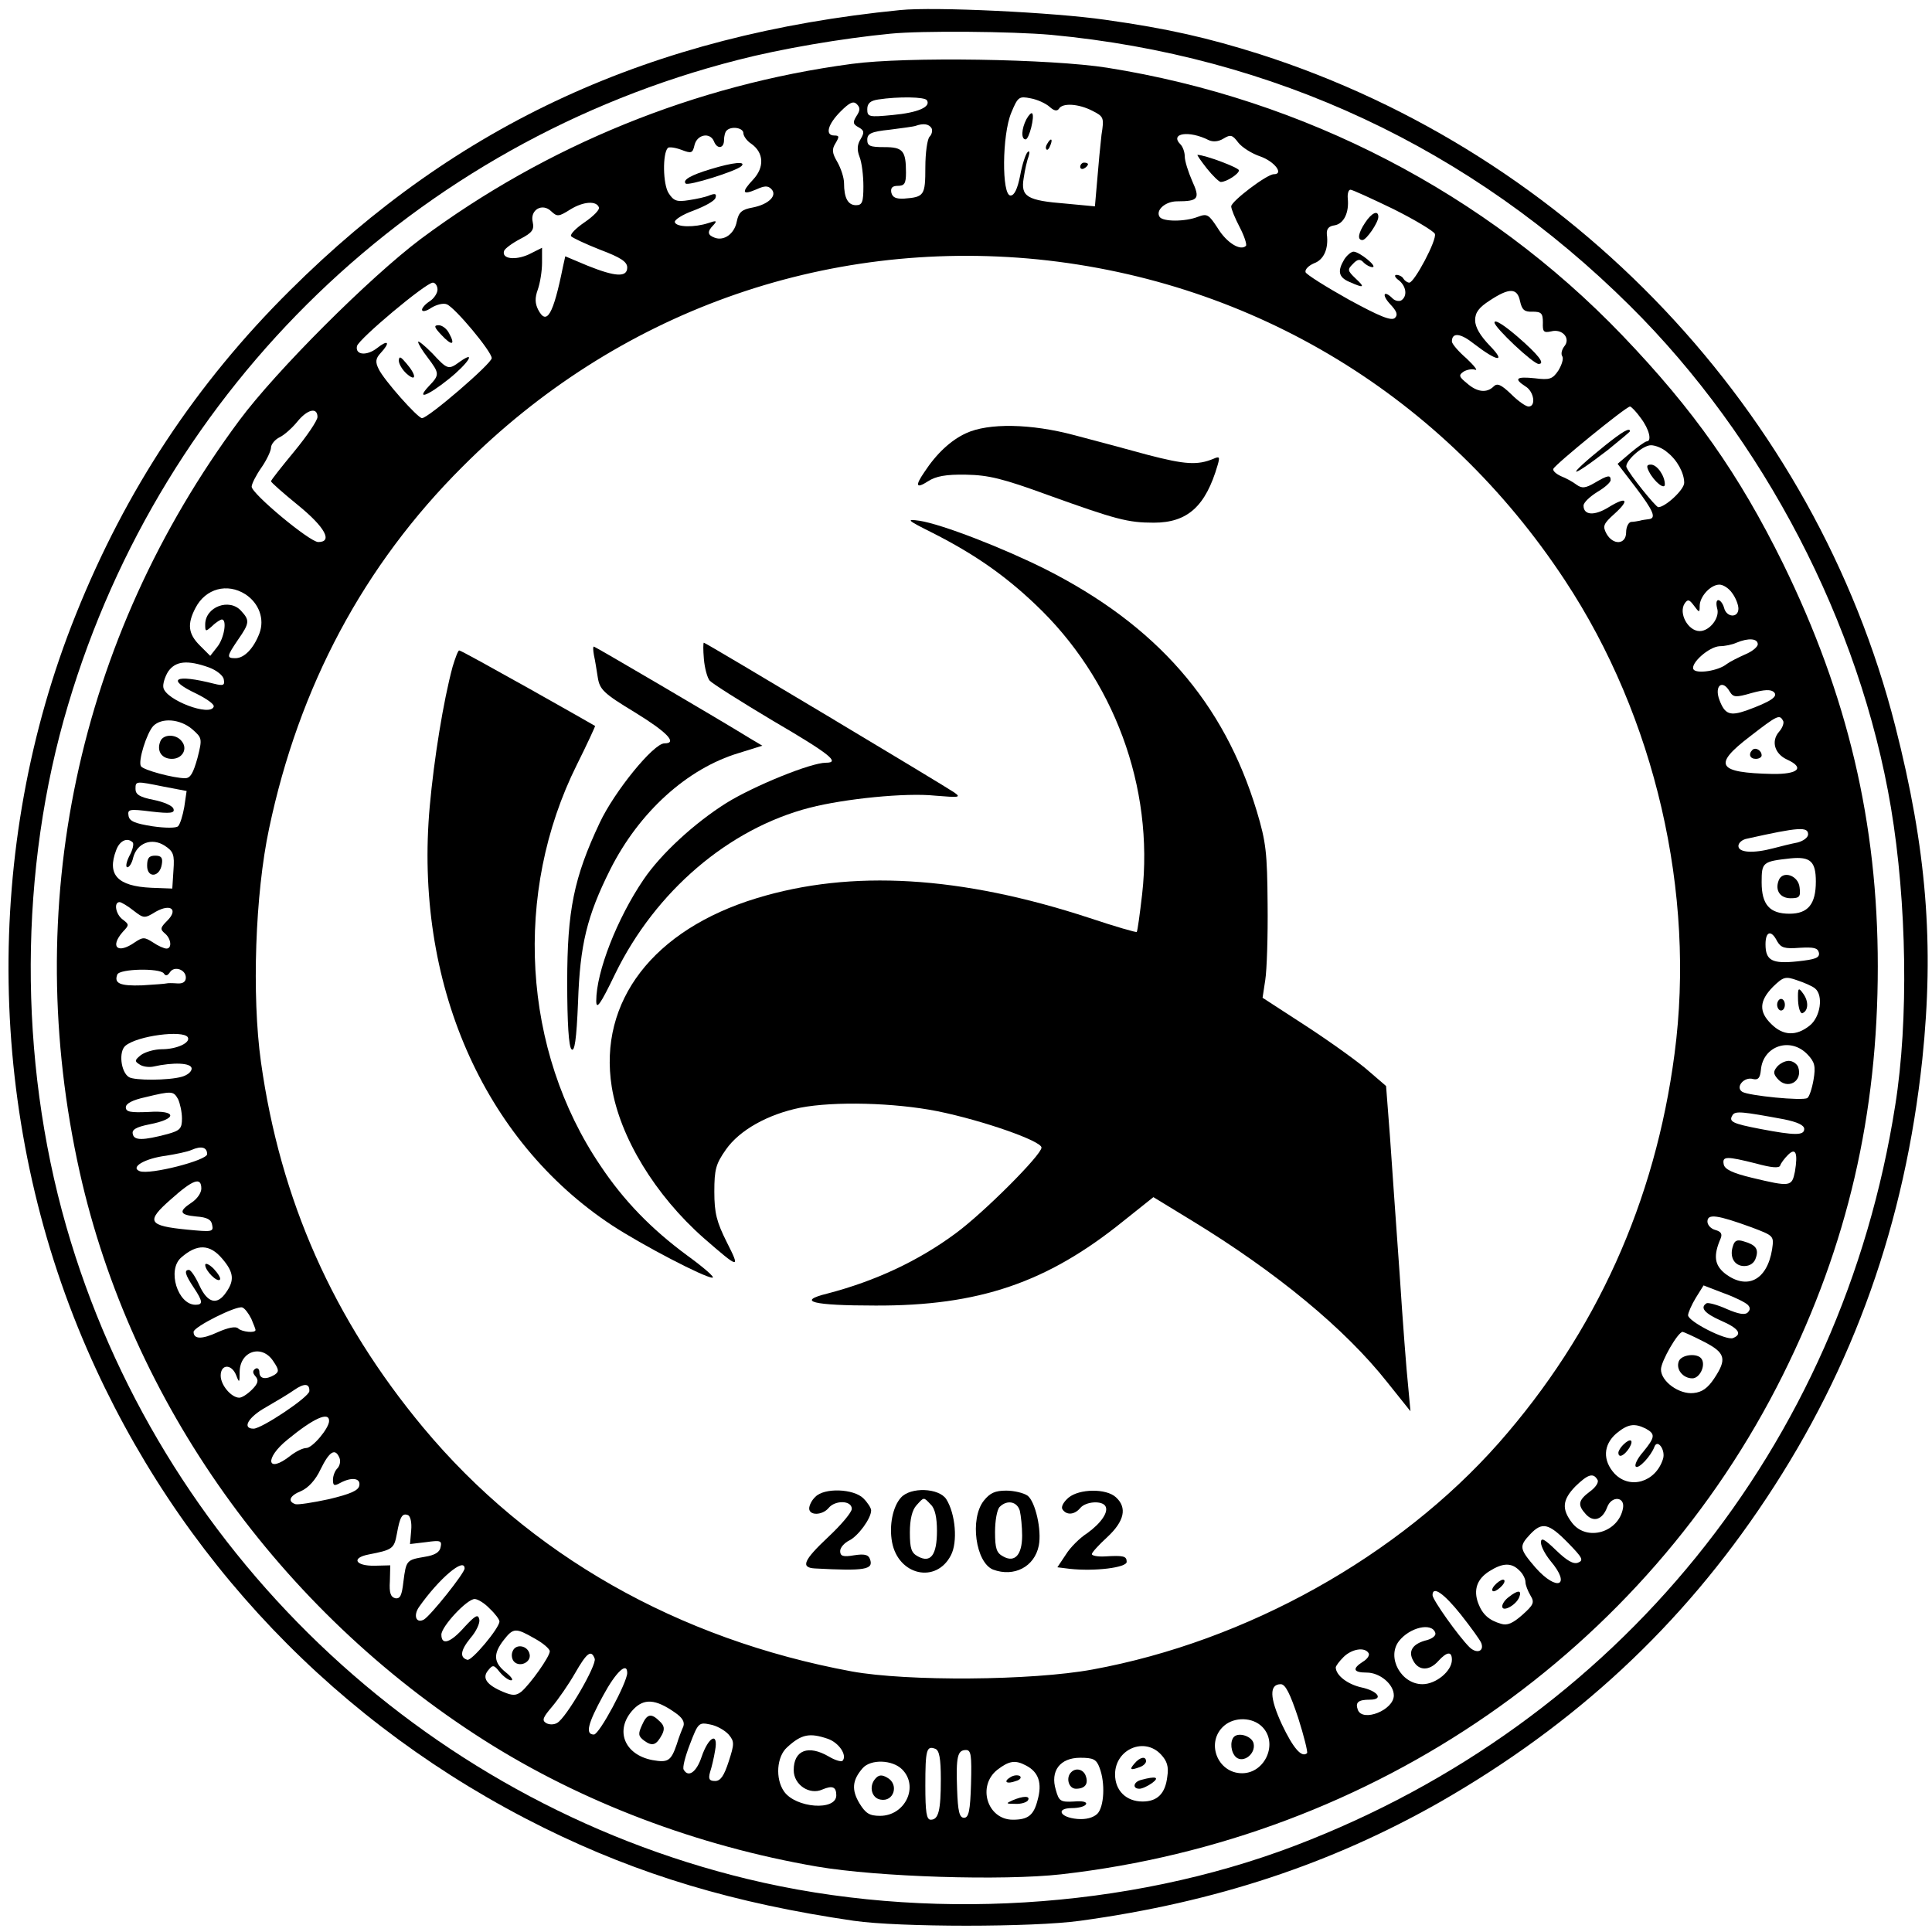<?xml version="1.0" standalone="no"?>
<!DOCTYPE svg PUBLIC "-//W3C//DTD SVG 20010904//EN"
 "http://www.w3.org/TR/2001/REC-SVG-20010904/DTD/svg10.dtd">
<svg version="1.0" xmlns="http://www.w3.org/2000/svg"
 width="499pt" height="499pt" viewBox="0 0 499 499"
 preserveAspectRatio="xMidYMid meet">

<g transform="translate(0,499) scale(0.1,-0.1)"
fill="#000000" stroke="none">
<path d="M2325 4964 c-644 -64 -1143 -293 -1576 -724 -242 -240 -424 -515
-553 -837 -242 -602 -231 -1301 29 -1898 235 -540 648 -973 1180 -1236 247
-122 492 -195 800 -240 118 -17 463 -17 585 0 350 48 648 147 928 306 351 201
626 456 844 785 226 340 358 712 403 1134 31 297 11 544 -70 861 -207 812
-836 1477 -1641 1735 -133 42 -236 66 -400 89 -132 19 -441 34 -529 25z m390
-64 c574 -54 1084 -292 1495 -700 345 -342 594 -820 674 -1296 41 -245 46
-550 11 -769 -138 -880 -717 -1594 -1550 -1912 -433 -165 -957 -197 -1415 -86
-842 204 -1520 853 -1759 1686 -124 433 -122 922 5 1347 245 823 899 1453
1729 1665 112 29 271 56 395 68 81 8 313 6 415 -3z"/>
<path d="M2200 4825 c-405 -54 -789 -211 -1113 -452 -133 -100 -374 -341 -469
-469 -419 -565 -565 -1256 -412 -1942 133 -594 516 -1131 1045 -1467 252 -160
551 -273 859 -326 158 -27 480 -37 631 -20 809 92 1509 577 1864 1290 167 336
245 673 245 1055 0 371 -78 700 -245 1041 -114 231 -230 396 -415 589 -352
367 -821 610 -1330 691 -145 23 -520 29 -660 10z m194 -94 c11 -17 -23 -32
-88 -38 -62 -6 -66 -5 -66 15 0 15 8 22 28 25 52 8 121 7 126 -2z m317 -17
c11 -10 19 -12 24 -5 9 16 51 13 86 -5 30 -15 31 -18 24 -62 -3 -26 -8 -78
-11 -116 l-6 -69 -74 7 c-102 8 -118 18 -110 66 3 21 9 47 13 57 3 10 2 15 -3
10 -5 -5 -14 -32 -19 -60 -7 -35 -15 -52 -25 -52 -23 0 -22 157 2 214 17 41
20 43 50 37 17 -3 39 -13 49 -22z m-499 -24 c-10 -16 -9 -21 6 -29 14 -8 15
-13 5 -30 -9 -14 -10 -28 -3 -46 6 -15 10 -49 10 -76 0 -41 -3 -49 -19 -49
-21 0 -31 19 -31 57 0 14 -8 38 -17 54 -14 24 -15 33 -5 49 10 17 10 20 -3 20
-25 0 -17 29 16 62 23 23 33 28 42 19 9 -9 9 -16 -1 -31z m194 -31 c3 -6 1
-16 -5 -22 -6 -6 -11 -42 -11 -79 0 -73 -3 -77 -55 -81 -21 -1 -30 3 -33 16
-2 12 3 17 17 17 17 0 21 6 21 34 0 57 -8 66 -56 66 -37 0 -44 3 -44 19 0 16
10 21 58 26 31 4 62 8 67 10 20 7 34 5 41 -6z m-486 -13 c0 -7 9 -20 20 -27
33 -23 35 -61 5 -93 -31 -33 -28 -41 9 -25 20 9 29 10 38 1 17 -17 -7 -40 -48
-48 -28 -5 -36 -12 -41 -36 -6 -32 -33 -51 -57 -42 -19 7 -20 16 -3 33 10 11
7 12 -13 5 -36 -12 -83 -11 -87 2 -2 6 20 20 48 30 29 11 55 25 57 33 3 10 0
12 -14 7 -11 -5 -35 -10 -55 -13 -31 -5 -39 -2 -52 18 -15 23 -16 103 -2 117
3 3 19 1 35 -5 26 -10 29 -9 34 13 7 27 40 33 50 9 8 -21 26 -19 26 3 0 10 3
22 7 25 12 12 43 7 43 -7z m1202 -18 c11 -5 25 -4 38 4 18 11 23 10 38 -10 10
-13 36 -29 57 -36 37 -13 62 -46 35 -46 -18 0 -110 -70 -110 -83 0 -7 10 -31
22 -54 12 -23 19 -45 16 -48 -14 -14 -50 8 -73 46 -23 35 -27 38 -51 29 -33
-13 -91 -13 -99 0 -11 17 15 40 45 40 56 0 60 7 39 53 -10 23 -19 51 -19 63 0
11 -5 25 -11 31 -29 29 22 37 73 11z m477 -178 c56 -28 104 -57 107 -64 6 -15
-53 -126 -66 -126 -5 0 -12 5 -15 10 -3 6 -12 10 -18 10 -7 0 -4 -7 6 -14 19
-15 23 -41 6 -52 -6 -3 -16 -1 -22 5 -23 23 -29 10 -7 -14 18 -19 21 -28 13
-36 -9 -9 -40 4 -119 47 -59 33 -110 65 -112 71 -2 7 8 17 22 23 25 9 38 37
33 75 -1 14 5 21 20 23 24 4 38 33 34 70 -1 12 2 22 7 22 5 0 55 -23 111 -50z
m-2052 4 c2 -6 -15 -23 -37 -38 -22 -15 -38 -31 -35 -36 3 -4 37 -20 75 -35
53 -20 70 -31 70 -46 0 -26 -31 -24 -103 5 l-57 24 -6 -27 c-25 -124 -42 -153
-64 -111 -8 16 -9 30 -1 52 6 17 11 48 11 69 l0 39 -34 -17 c-35 -16 -71 -12
-64 9 2 6 21 20 42 31 31 16 36 24 32 43 -8 32 25 51 48 28 15 -14 19 -14 49
5 34 21 68 23 74 5z m1134 -134 c559 -57 1049 -355 1361 -829 233 -353 338
-808 283 -1223 -50 -382 -203 -720 -454 -1005 -259 -293 -651 -512 -1049 -585
-157 -29 -479 -31 -622 -5 -449 83 -833 301 -1107 630 -232 279 -369 587 -419
944 -24 172 -15 434 21 603 77 366 244 680 500 935 397 398 932 590 1486 535z
m-1551 -78 c0 -9 -9 -23 -20 -30 -11 -7 -20 -17 -20 -22 0 -6 11 -4 24 5 13 8
31 13 40 9 21 -8 116 -122 116 -139 0 -14 -164 -155 -180 -155 -11 0 -99 99
-112 127 -9 18 -8 27 5 41 26 28 20 36 -9 13 -27 -21 -57 -18 -52 5 4 18 178
164 196 164 6 0 12 -8 12 -18z m2796 -30 c5 -22 11 -28 32 -27 23 0 27 -4 27
-28 -1 -24 2 -27 21 -23 29 8 52 -18 34 -39 -6 -8 -9 -19 -5 -25 4 -6 -1 -22
-10 -37 -15 -22 -22 -25 -61 -20 -48 5 -55 -1 -24 -21 22 -13 28 -52 8 -52 -7
0 -27 14 -45 32 -26 25 -36 29 -45 20 -18 -18 -43 -15 -69 8 -21 17 -22 21 -9
30 8 5 22 8 30 5 8 -3 -2 10 -22 29 -21 18 -38 38 -38 44 0 24 22 22 57 -6 61
-47 84 -49 41 -5 -25 26 -38 48 -38 66 0 20 10 33 38 51 50 33 71 33 78 -2z
m312 -302 c22 -29 29 -60 15 -60 -5 -1 -23 -14 -41 -29 l-34 -29 46 -60 c47
-62 55 -81 34 -83 -7 -1 -17 -2 -23 -4 -5 -1 -16 -3 -22 -3 -7 -1 -13 -13 -13
-27 0 -32 -34 -34 -51 -3 -10 19 -8 25 21 51 40 36 32 46 -15 17 -37 -23 -65
-21 -65 4 0 8 16 23 35 35 19 11 35 25 35 31 0 14 -7 13 -41 -7 -24 -14 -33
-15 -47 -5 -9 7 -27 17 -40 22 -13 6 -22 14 -20 19 4 11 188 161 198 161 3 0
16 -13 28 -30z m-3418 3 c0 -9 -27 -49 -60 -89 -33 -40 -60 -74 -60 -77 0 -3
32 -31 70 -62 70 -57 90 -95 52 -95 -22 0 -172 125 -172 143 0 7 11 29 25 49
14 20 25 44 25 52 0 8 10 21 23 27 12 6 32 24 45 40 26 32 52 38 52 12z m3486
-91 c26 -20 44 -54 44 -79 0 -18 -49 -63 -67 -63 -7 1 -74 84 -82 103 -6 14
41 57 63 57 12 0 31 -8 42 -18z m168 -364 c9 -12 16 -30 16 -40 0 -25 -31 -23
-37 2 -3 11 -10 20 -15 20 -5 0 -6 -9 -3 -21 8 -24 -19 -59 -45 -59 -30 0 -55
46 -39 71 8 12 12 11 24 -5 14 -19 15 -19 15 -1 0 24 28 55 51 55 10 0 25 -10
33 -22z m-3840 -3 c35 -23 50 -64 36 -101 -15 -39 -39 -64 -62 -64 -23 0 -23
4 7 48 30 43 30 50 8 74 -30 34 -93 11 -93 -35 0 -19 1 -19 18 -4 10 10 22 17
25 17 14 0 6 -49 -12 -71 l-18 -23 -27 27 c-30 30 -33 55 -11 97 26 50 82 65
129 35z m3906 -129 c0 -7 -15 -19 -32 -26 -18 -8 -40 -19 -48 -25 -22 -18 -78
-26 -86 -14 -9 15 40 59 68 60 13 0 32 4 43 9 31 13 55 11 55 -4z m-4000 -60
c19 -7 37 -21 38 -31 3 -15 -1 -17 -25 -11 -102 26 -126 12 -45 -26 26 -13 46
-27 44 -33 -8 -27 -124 17 -130 49 -2 9 4 28 12 41 19 28 50 31 106 11z m3928
-63 c9 -14 15 -15 56 -3 33 9 50 10 58 2 11 -11 -8 -24 -71 -47 -43 -15 -56
-10 -70 27 -14 37 8 55 27 21z m137 -74 c4 -5 -1 -19 -10 -29 -21 -24 -12 -57
21 -72 46 -21 29 -38 -38 -37 -143 3 -155 23 -58 97 71 55 76 57 85 41z
m-4109 -22 c26 -23 27 -24 14 -75 -11 -39 -18 -52 -32 -52 -29 0 -108 21 -114
31 -8 13 15 86 32 104 22 22 69 18 100 -8z m-72 -149 l58 -11 -6 -41 c-4 -23
-11 -45 -16 -50 -5 -5 -33 -5 -67 0 -44 7 -59 13 -61 27 -3 17 2 18 58 11 51
-6 62 -4 58 7 -2 8 -26 18 -51 23 -36 7 -47 14 -47 28 0 21 0 21 74 6z m4246
-123 c0 -8 -12 -17 -27 -21 -16 -3 -44 -10 -63 -15 -53 -14 -90 -11 -90 6 0 8
10 17 23 19 134 30 157 31 157 11z m-4327 -21 c3 -4 0 -19 -9 -35 -8 -16 -10
-29 -5 -29 5 0 12 11 15 25 10 38 48 52 81 31 23 -15 26 -23 23 -64 l-3 -47
-54 2 c-88 4 -115 34 -91 97 9 25 29 34 43 20z m4347 -101 c0 -58 -20 -83 -68
-83 -51 0 -72 23 -72 81 0 52 2 54 75 62 51 5 65 -8 65 -60z m-4345 -75 c26
-20 28 -21 57 -3 39 22 59 6 30 -23 -18 -18 -19 -22 -6 -33 16 -13 19 -39 4
-39 -6 0 -22 7 -35 16 -22 14 -26 14 -47 0 -44 -31 -65 -12 -31 27 17 18 17
19 0 32 -18 13 -24 45 -8 45 4 0 21 -10 36 -22z m4245 -79 c10 -17 19 -20 58
-17 37 2 47 0 50 -13 2 -13 -9 -17 -55 -22 -66 -7 -83 2 -83 44 0 34 15 38 30
8z m-4167 -83 c5 -8 10 -6 16 3 11 17 41 7 41 -14 0 -11 -8 -16 -22 -15 -13 1
-25 1 -28 0 -3 -1 -31 -3 -63 -5 -57 -2 -73 5 -64 28 6 15 109 17 120 3z
m4265 -39 c22 -18 14 -74 -14 -96 -35 -28 -69 -26 -99 4 -33 32 -31 60 4 96
27 26 32 28 63 17 18 -6 39 -15 46 -21z m-4203 -126 c8 -14 -28 -31 -67 -31
-19 0 -43 -7 -54 -15 -16 -13 -17 -16 -4 -24 8 -6 24 -8 35 -6 53 12 100 10
100 -5 0 -8 -11 -17 -25 -21 -35 -10 -123 -10 -137 -1 -21 13 -27 66 -9 81 31
26 149 41 161 22z m4184 -45 c18 -19 21 -30 15 -65 -4 -23 -11 -44 -16 -47
-12 -8 -152 6 -168 16 -19 12 5 40 28 33 13 -3 18 3 20 23 5 63 77 87 121 40z
m-4209 -115 c5 -11 10 -33 10 -50 0 -26 -5 -31 -37 -40 -64 -17 -87 -17 -90 0
-3 11 8 18 43 25 73 14 71 37 -2 32 -47 -2 -59 0 -59 12 0 10 18 19 50 26 70
17 73 16 85 -5z m4148 -52 c34 -7 52 -15 52 -25 0 -17 -24 -17 -113 0 -73 14
-83 19 -72 36 7 11 25 9 133 -11z m-4073 -90 c0 -16 -148 -54 -174 -44 -26 10
13 33 68 40 25 4 55 10 66 15 25 11 40 7 40 -11z m4101 -45 c-8 -39 -11 -40
-111 -16 -50 12 -71 22 -73 35 -4 21 7 21 83 2 40 -11 61 -13 63 -5 2 6 11 18
20 27 20 20 26 5 18 -43z m-4116 -44 c0 -11 -11 -27 -25 -36 -35 -23 -31 -32
12 -36 28 -2 39 -8 41 -22 4 -18 -1 -18 -64 -12 -102 10 -108 21 -43 78 58 52
79 59 79 28z m4004 -100 c58 -22 58 -22 53 -57 -13 -80 -65 -106 -122 -62 -27
22 -30 46 -11 90 5 12 1 18 -13 22 -12 3 -21 13 -21 22 0 21 26 17 114 -15z
m-3950 -81 c30 -35 32 -56 10 -87 -23 -34 -48 -28 -69 18 -10 22 -22 40 -27
40 -13 0 -10 -12 12 -45 24 -36 25 -45 5 -45 -46 0 -74 90 -37 122 41 36 74
35 106 -3z m3940 -119 c7 -7 7 -13 0 -20 -7 -7 -24 -4 -54 9 -24 11 -48 17
-52 15 -18 -11 -6 -26 37 -45 46 -20 56 -35 31 -45 -18 -7 -116 43 -116 59 0
6 9 27 20 45 l20 32 52 -20 c28 -10 56 -24 62 -30z m-3865 -36 c6 -14 11 -27
11 -29 0 -9 -36 -5 -45 4 -6 6 -26 2 -53 -10 -41 -19 -62 -18 -62 1 0 13 112
69 126 63 6 -2 16 -15 23 -29z m3751 -59 c57 -29 61 -45 27 -96 -16 -24 -31
-35 -53 -37 -37 -4 -84 30 -84 61 0 21 44 97 56 97 2 0 27 -11 54 -25z m-3694
-51 c15 -22 15 -27 3 -35 -22 -13 -39 -11 -39 7 0 8 -5 12 -10 9 -8 -5 -8 -11
0 -20 9 -10 6 -19 -9 -34 -12 -12 -26 -21 -33 -21 -20 0 -48 32 -48 57 0 30
28 31 40 1 8 -21 9 -20 9 9 1 54 58 72 87 27z m93 -77 c0 -15 -123 -97 -144
-97 -31 0 -14 30 33 56 26 15 58 34 72 44 26 18 40 17 39 -3z m51 -77 c0 -19
-43 -70 -59 -70 -9 0 -27 -9 -41 -20 -61 -48 -68 -7 -7 42 67 55 107 73 107
48z m3401 -20 c25 -14 24 -22 -7 -60 -15 -17 -23 -34 -19 -38 7 -7 39 27 48
51 8 22 30 -9 22 -32 -19 -59 -85 -79 -125 -37 -31 34 -29 74 4 103 30 25 47
28 77 13z m-3374 -76 c3 -8 1 -20 -6 -27 -6 -6 -11 -19 -11 -29 0 -15 3 -17
19 -8 30 16 53 12 49 -7 -2 -13 -24 -22 -78 -35 -41 -9 -81 -15 -87 -13 -21 7
-15 22 15 34 18 8 37 28 50 56 23 47 38 56 49 29z m3249 -56 c4 -6 -4 -19 -19
-30 -31 -23 -33 -35 -11 -59 20 -22 43 -14 55 18 11 30 46 28 41 -2 -11 -63
-93 -87 -131 -39 -28 36 -26 60 8 95 32 31 46 36 57 17z m-3064 -131 l-3 -35
42 5 c36 5 41 4 37 -13 -2 -13 -15 -21 -41 -25 -47 -8 -48 -9 -55 -64 -4 -35
-8 -45 -21 -43 -12 3 -16 14 -14 44 l1 41 -40 -1 c-50 -1 -62 20 -16 29 62 12
66 15 73 53 8 45 14 54 28 49 7 -2 11 -19 9 -40z m2988 -32 c37 -38 41 -45 26
-51 -12 -5 -29 5 -57 32 -30 29 -39 34 -39 20 0 -10 11 -31 25 -48 54 -64 17
-80 -39 -17 -42 49 -43 55 -14 86 31 33 48 29 98 -22z m-2850 -66 c0 -12 -87
-121 -105 -132 -20 -11 -28 10 -13 32 52 74 118 130 118 100z m2724 -5 c9 -8
16 -22 16 -30 0 -8 6 -23 13 -35 11 -18 8 -24 -21 -50 -25 -22 -39 -28 -55
-23 -31 9 -48 24 -59 53 -13 35 -3 63 29 83 35 22 57 22 77 2z m-151 -114 c26
-33 50 -66 53 -74 8 -22 -13 -28 -31 -10 -28 28 -95 122 -95 134 0 25 29 5 73
-50z m-2508 15 c14 -13 25 -28 25 -33 0 -17 -72 -103 -83 -99 -20 6 -18 24 8
56 15 17 25 39 23 48 -3 15 -10 11 -38 -19 -36 -41 -60 -49 -60 -20 0 21 66
92 86 92 8 0 26 -11 39 -25z m2442 -62 c3 -7 -7 -15 -21 -19 -37 -9 -50 -28
-36 -53 14 -27 42 -27 65 -1 22 24 35 26 35 3 0 -29 -41 -63 -76 -63 -55 0
-93 69 -61 111 28 36 85 49 94 22z m-2326 -15 c22 -12 39 -27 39 -33 0 -14
-50 -84 -73 -104 -14 -11 -23 -11 -47 -1 -43 18 -56 36 -39 56 12 15 15 14 30
-5 10 -12 23 -21 29 -21 7 0 1 9 -14 21 -31 25 -33 47 -5 83 25 32 31 32 80 4z
m2154 -38 c3 -5 -3 -15 -15 -22 -28 -18 -25 -28 10 -28 34 0 70 -30 70 -59 0
-38 -81 -70 -93 -37 -7 19 1 26 31 26 37 0 21 23 -23 32 -34 8 -64 30 -65 51
0 4 9 16 20 27 21 21 55 27 65 10z m-1999 -14 c6 -16 -74 -154 -97 -166 -8 -5
-21 -5 -29 0 -11 7 -7 15 16 42 16 19 43 58 59 86 31 54 42 62 51 38z m84 -37
c0 -24 -72 -159 -86 -159 -23 0 -16 28 24 101 33 61 62 88 62 58z m1733 -116
c15 -47 25 -88 23 -91 -14 -13 -36 13 -65 74 -32 69 -33 104 -3 104 12 0 24
-24 45 -87z m-1610 14 c19 -13 26 -24 22 -36 -4 -9 -12 -29 -17 -46 -15 -44
-23 -48 -63 -41 -73 14 -98 78 -50 130 28 30 58 28 108 -7z m1517 -37 c42 -42
8 -120 -52 -120 -64 0 -95 81 -46 123 27 23 73 22 98 -3z m-1378 -20 c15 -18
15 -24 0 -70 -12 -37 -21 -50 -35 -50 -15 0 -18 5 -13 23 4 12 10 37 13 56 9
49 -17 36 -35 -17 -13 -39 -34 -54 -46 -33 -4 5 4 35 16 66 21 55 23 57 52 51
17 -3 38 -15 48 -26z m256 -11 c29 -10 51 -43 38 -57 -4 -3 -20 2 -35 11 -53
31 -91 17 -91 -35 0 -38 41 -65 74 -50 26 11 36 7 36 -15 0 -41 -105 -33 -135
10 -23 33 -19 90 8 114 37 34 58 38 105 22z m292 -104 c0 -82 -6 -105 -26
-105 -11 0 -14 19 -14 88 0 93 3 104 26 95 10 -4 14 -25 14 -78z m569 63 c15
-16 20 -31 16 -56 -5 -45 -26 -65 -64 -65 -42 0 -71 28 -71 70 0 65 76 98 119
51z m-491 -75 c-2 -70 -6 -88 -18 -88 -12 0 -16 16 -18 74 -3 84 1 101 23 101
13 0 15 -13 13 -87z m332 41 c15 -39 12 -101 -6 -119 -11 -10 -29 -15 -52 -13
-45 4 -56 28 -13 28 16 0 33 4 36 10 3 6 -9 9 -31 7 -35 -2 -39 1 -47 30 -15
49 11 83 63 83 34 0 42 -4 50 -26z m-510 -4 c44 -44 8 -120 -57 -120 -27 0
-37 6 -53 32 -21 35 -19 60 8 91 21 24 77 22 102 -3z m320 10 c33 -17 42 -46
30 -89 -10 -40 -25 -51 -64 -51 -66 0 -93 87 -40 129 30 23 46 26 74 11z"/>
<path d="M2651 4682 c-13 -25 -14 -52 -2 -52 9 0 24 60 17 67 -2 3 -9 -4 -15
-15z"/>
<path d="M2705 4619 c-4 -6 -5 -12 -2 -15 2 -3 7 2 10 11 7 17 1 20 -8 4z"/>
<path d="M2790 4559 c0 -5 5 -7 10 -4 6 3 10 8 10 11 0 2 -4 4 -10 4 -5 0 -10
-5 -10 -11z"/>
<path d="M1835 4553 c-50 -15 -73 -28 -64 -37 6 -7 131 32 144 45 13 13 -21
10 -80 -8z"/>
<path d="M3117 4555 c15 -19 32 -35 36 -35 15 0 47 21 47 30 0 7 -88 40 -107
40 -2 0 9 -16 24 -35z"/>
<path d="M3526 4415 c-18 -27 -21 -45 -7 -45 10 0 41 45 41 60 0 18 -17 11
-34 -15z"/>
<path d="M3472 4320 c-18 -30 -15 -46 13 -58 38 -17 42 -15 16 9 -21 20 -21
23 -7 37 12 13 19 14 28 4 7 -7 17 -12 23 -12 14 1 -34 40 -49 40 -6 0 -17 -9
-24 -20z"/>
<path d="M2495 3871 c-39 -18 -76 -52 -108 -101 -24 -35 -21 -43 10 -23 20 13
46 18 98 17 58 -1 95 -10 210 -52 178 -64 208 -72 275 -72 87 0 134 42 165
149 6 21 5 23 -11 16 -41 -17 -73 -15 -169 10 -55 15 -140 38 -190 51 -112 30
-222 32 -280 5z"/>
<path d="M2410 3613 c108 -55 185 -109 263 -183 204 -192 308 -473 277 -749
-6 -52 -12 -96 -14 -98 -1 -2 -56 14 -122 36 -332 109 -615 126 -860 51 -266
-81 -409 -266 -374 -487 21 -130 112 -280 238 -391 92 -80 95 -81 59 -10 -26
52 -32 75 -32 130 0 58 4 72 30 109 35 50 108 91 192 108 88 17 243 13 354 -9
118 -24 269 -77 269 -94 0 -19 -149 -168 -221 -221 -97 -72 -209 -124 -332
-156 -81 -20 -39 -31 124 -31 267 -1 443 59 639 217 l79 63 100 -61 c218 -133
395 -279 504 -417 l60 -75 -6 65 c-4 36 -14 166 -22 290 -9 124 -20 284 -25
355 l-10 130 -43 37 c-23 21 -95 73 -159 115 l-117 76 7 46 c4 25 7 114 6 196
-1 133 -4 160 -28 240 -85 281 -259 480 -546 625 -110 55 -267 116 -325 125
-36 5 -33 2 35 -32z"/>
<path d="M1818 3288 c2 -24 9 -49 15 -56 6 -7 80 -54 164 -104 147 -86 174
-108 136 -108 -39 0 -186 -60 -257 -104 -81 -51 -168 -130 -214 -198 -68 -100
-122 -238 -122 -313 0 -24 10 -11 49 70 104 213 293 375 503 429 90 23 247 39
323 31 62 -5 68 -5 50 8 -26 18 -642 387 -647 387 -2 0 -2 -19 0 -42z"/>
<path d="M1534 3298 c3 -13 7 -39 10 -58 5 -31 15 -41 96 -90 83 -51 111 -80
76 -80 -28 0 -129 -124 -167 -205 -67 -142 -84 -227 -84 -412 0 -106 4 -166
11 -173 8 -8 13 24 17 122 5 148 23 222 83 342 75 149 199 261 332 301 l61 19
-32 19 c-81 50 -400 237 -403 237 -3 0 -2 -10 0 -22z"/>
<path d="M1169 3268 c-24 -89 -48 -238 -59 -360 -41 -454 137 -863 471 -1083
78 -51 239 -135 259 -135 8 0 -22 26 -66 58 -92 68 -163 141 -223 231 -202
298 -226 705 -61 1036 27 54 48 100 47 100 -1 1 -79 45 -173 98 -95 53 -174
97 -178 97 -3 0 -10 -19 -17 -42z"/>
<path d="M2106 1124 c-9 -8 -16 -22 -16 -30 0 -19 34 -18 50 1 17 21 60 20 60
-2 0 -9 -27 -41 -60 -72 -65 -61 -73 -80 -35 -82 129 -7 152 -3 142 24 -4 12
-15 14 -41 10 -29 -5 -36 -2 -36 11 0 9 11 21 23 27 23 11 57 57 57 78 0 6 -9
20 -20 31 -25 25 -101 28 -124 4z"/>
<path d="M2327 1122 c-21 -23 -31 -72 -23 -115 16 -86 114 -108 152 -34 18 34
12 107 -12 145 -19 29 -92 32 -117 4z m77 -18 c11 -10 16 -34 16 -68 0 -62
-16 -84 -49 -66 -17 9 -21 20 -21 62 0 34 6 58 17 70 20 22 18 22 37 2z"/>
<path d="M2541 1114 c-37 -47 -21 -160 24 -178 54 -20 107 7 118 62 8 40 -9
114 -29 129 -10 7 -35 13 -55 13 -29 0 -42 -6 -58 -26z m93 -26 c3 -13 6 -42
6 -64 0 -50 -19 -71 -49 -54 -17 9 -21 20 -21 63 0 29 5 58 12 65 19 19 45 14
52 -10z"/>
<path d="M2760 1122 c-13 -11 -20 -24 -16 -30 10 -16 31 -15 46 3 14 17 56 20
65 5 9 -15 -11 -44 -47 -70 -19 -12 -44 -37 -55 -55 l-22 -33 32 -4 c64 -7
147 3 147 18 0 15 -8 17 -57 14 -18 -1 -33 2 -33 6 0 4 18 24 40 44 44 41 52
76 22 103 -25 23 -94 22 -122 -1z"/>
<path d="M1140 4125 c27 -29 37 -27 20 4 -6 12 -18 21 -27 21 -13 0 -12 -5 7
-25z"/>
<path d="M1080 4107 c0 -5 11 -23 25 -41 30 -40 31 -44 3 -73 -35 -37 -5 -27
51 18 50 40 73 76 29 45 -30 -22 -32 -21 -72 22 -20 20 -36 33 -36 29z"/>
<path d="M1030 4059 c0 -9 9 -24 20 -34 26 -23 26 -4 0 26 -15 18 -19 20 -20
8z"/>
<path d="M3860 4157 c0 -13 100 -107 114 -107 18 0 -1 24 -54 70 -36 31 -60
46 -60 37z"/>
<path d="M4145 3839 c-103 -83 -97 -92 8 -11 31 25 57 47 57 48 0 11 -20 -1
-65 -37z"/>
<path d="M4259 3772 c14 -27 41 -48 41 -33 0 22 -20 51 -36 51 -11 0 -12 -4
-5 -18z"/>
<path d="M4526 3053 c-11 -11 -6 -23 9 -23 8 0 15 4 15 9 0 13 -16 22 -24 14z"/>
<path d="M414 3075 c-10 -25 4 -45 30 -45 27 0 42 26 25 46 -15 19 -48 18 -55
-1z"/>
<path d="M380 2754 c0 -33 33 -30 38 4 3 17 -2 22 -17 22 -16 0 -21 -6 -21
-26z"/>
<path d="M4594 2716 c-10 -26 4 -46 31 -46 23 0 26 4 23 28 -3 31 -44 45 -54
18z"/>
<path d="M4644 2406 c1 -20 6 -34 11 -33 16 6 17 31 2 51 -12 17 -14 15 -13
-18z"/>
<path d="M4590 2395 c0 -8 5 -15 10 -15 6 0 10 7 10 15 0 8 -4 15 -10 15 -5 0
-10 -7 -10 -15z"/>
<path d="M4590 2235 c-10 -12 -10 -18 0 -30 26 -32 68 -8 54 30 -4 8 -14 15
-24 15 -10 0 -23 -7 -30 -15z"/>
<path d="M4476 1772 c-10 -29 4 -52 29 -52 15 0 26 8 30 21 8 23 0 34 -32 43
-16 5 -23 2 -27 -12z"/>
<path d="M530 1723 c0 -15 31 -46 38 -38 3 3 -4 15 -16 28 -12 12 -22 16 -22
10z"/>
<path d="M4336 1474 c-8 -21 11 -44 35 -44 19 0 35 33 24 50 -10 16 -52 12
-59 -6z"/>
<path d="M4192 1258 c-7 -7 -12 -16 -12 -20 0 -15 15 -8 28 12 13 22 3 27 -16
8z"/>
<path d="M3860 895 c-7 -8 -8 -15 -2 -15 5 0 15 7 22 15 7 8 8 15 2 15 -5 0
-15 -7 -22 -15z"/>
<path d="M3898 866 c-10 -7 -18 -18 -18 -25 0 -16 36 3 44 24 7 18 -3 19 -26
1z"/>
<path d="M1324 725 c-4 -9 -2 -21 4 -27 15 -15 44 -1 40 19 -4 23 -36 29 -44
8z"/>
<path d="M1658 534 c-10 -22 -10 -28 6 -40 21 -15 31 -12 46 16 7 14 6 23 -6
34 -22 22 -33 20 -46 -10z"/>
<path d="M3187 504 c-11 -12 -8 -41 6 -53 19 -15 50 9 45 35 -3 19 -38 31 -51
18z"/>
<path d="M2930 435 c-14 -16 -10 -18 14 -9 9 3 16 10 16 15 0 14 -16 11 -30
-6z"/>
<path d="M2948 393 c-21 -5 -24 -23 -5 -23 7 0 22 7 33 15 20 15 9 18 -28 8z"/>
<path d="M2767 413 c-15 -14 -7 -43 12 -43 24 0 33 13 25 34 -6 16 -25 21 -37
9z"/>
<path d="M2260 395 c-16 -19 -9 -49 14 -53 35 -7 49 40 17 57 -14 8 -22 7 -31
-4z"/>
<path d="M2610 400 c-20 -12 -10 -19 14 -10 11 3 15 9 10 13 -6 3 -16 2 -24
-3z"/>
<path d="M2615 340 c-18 -8 -17 -9 7 -9 15 -1 30 4 33 9 7 12 -12 12 -40 0z"/>
</g>
</svg>
